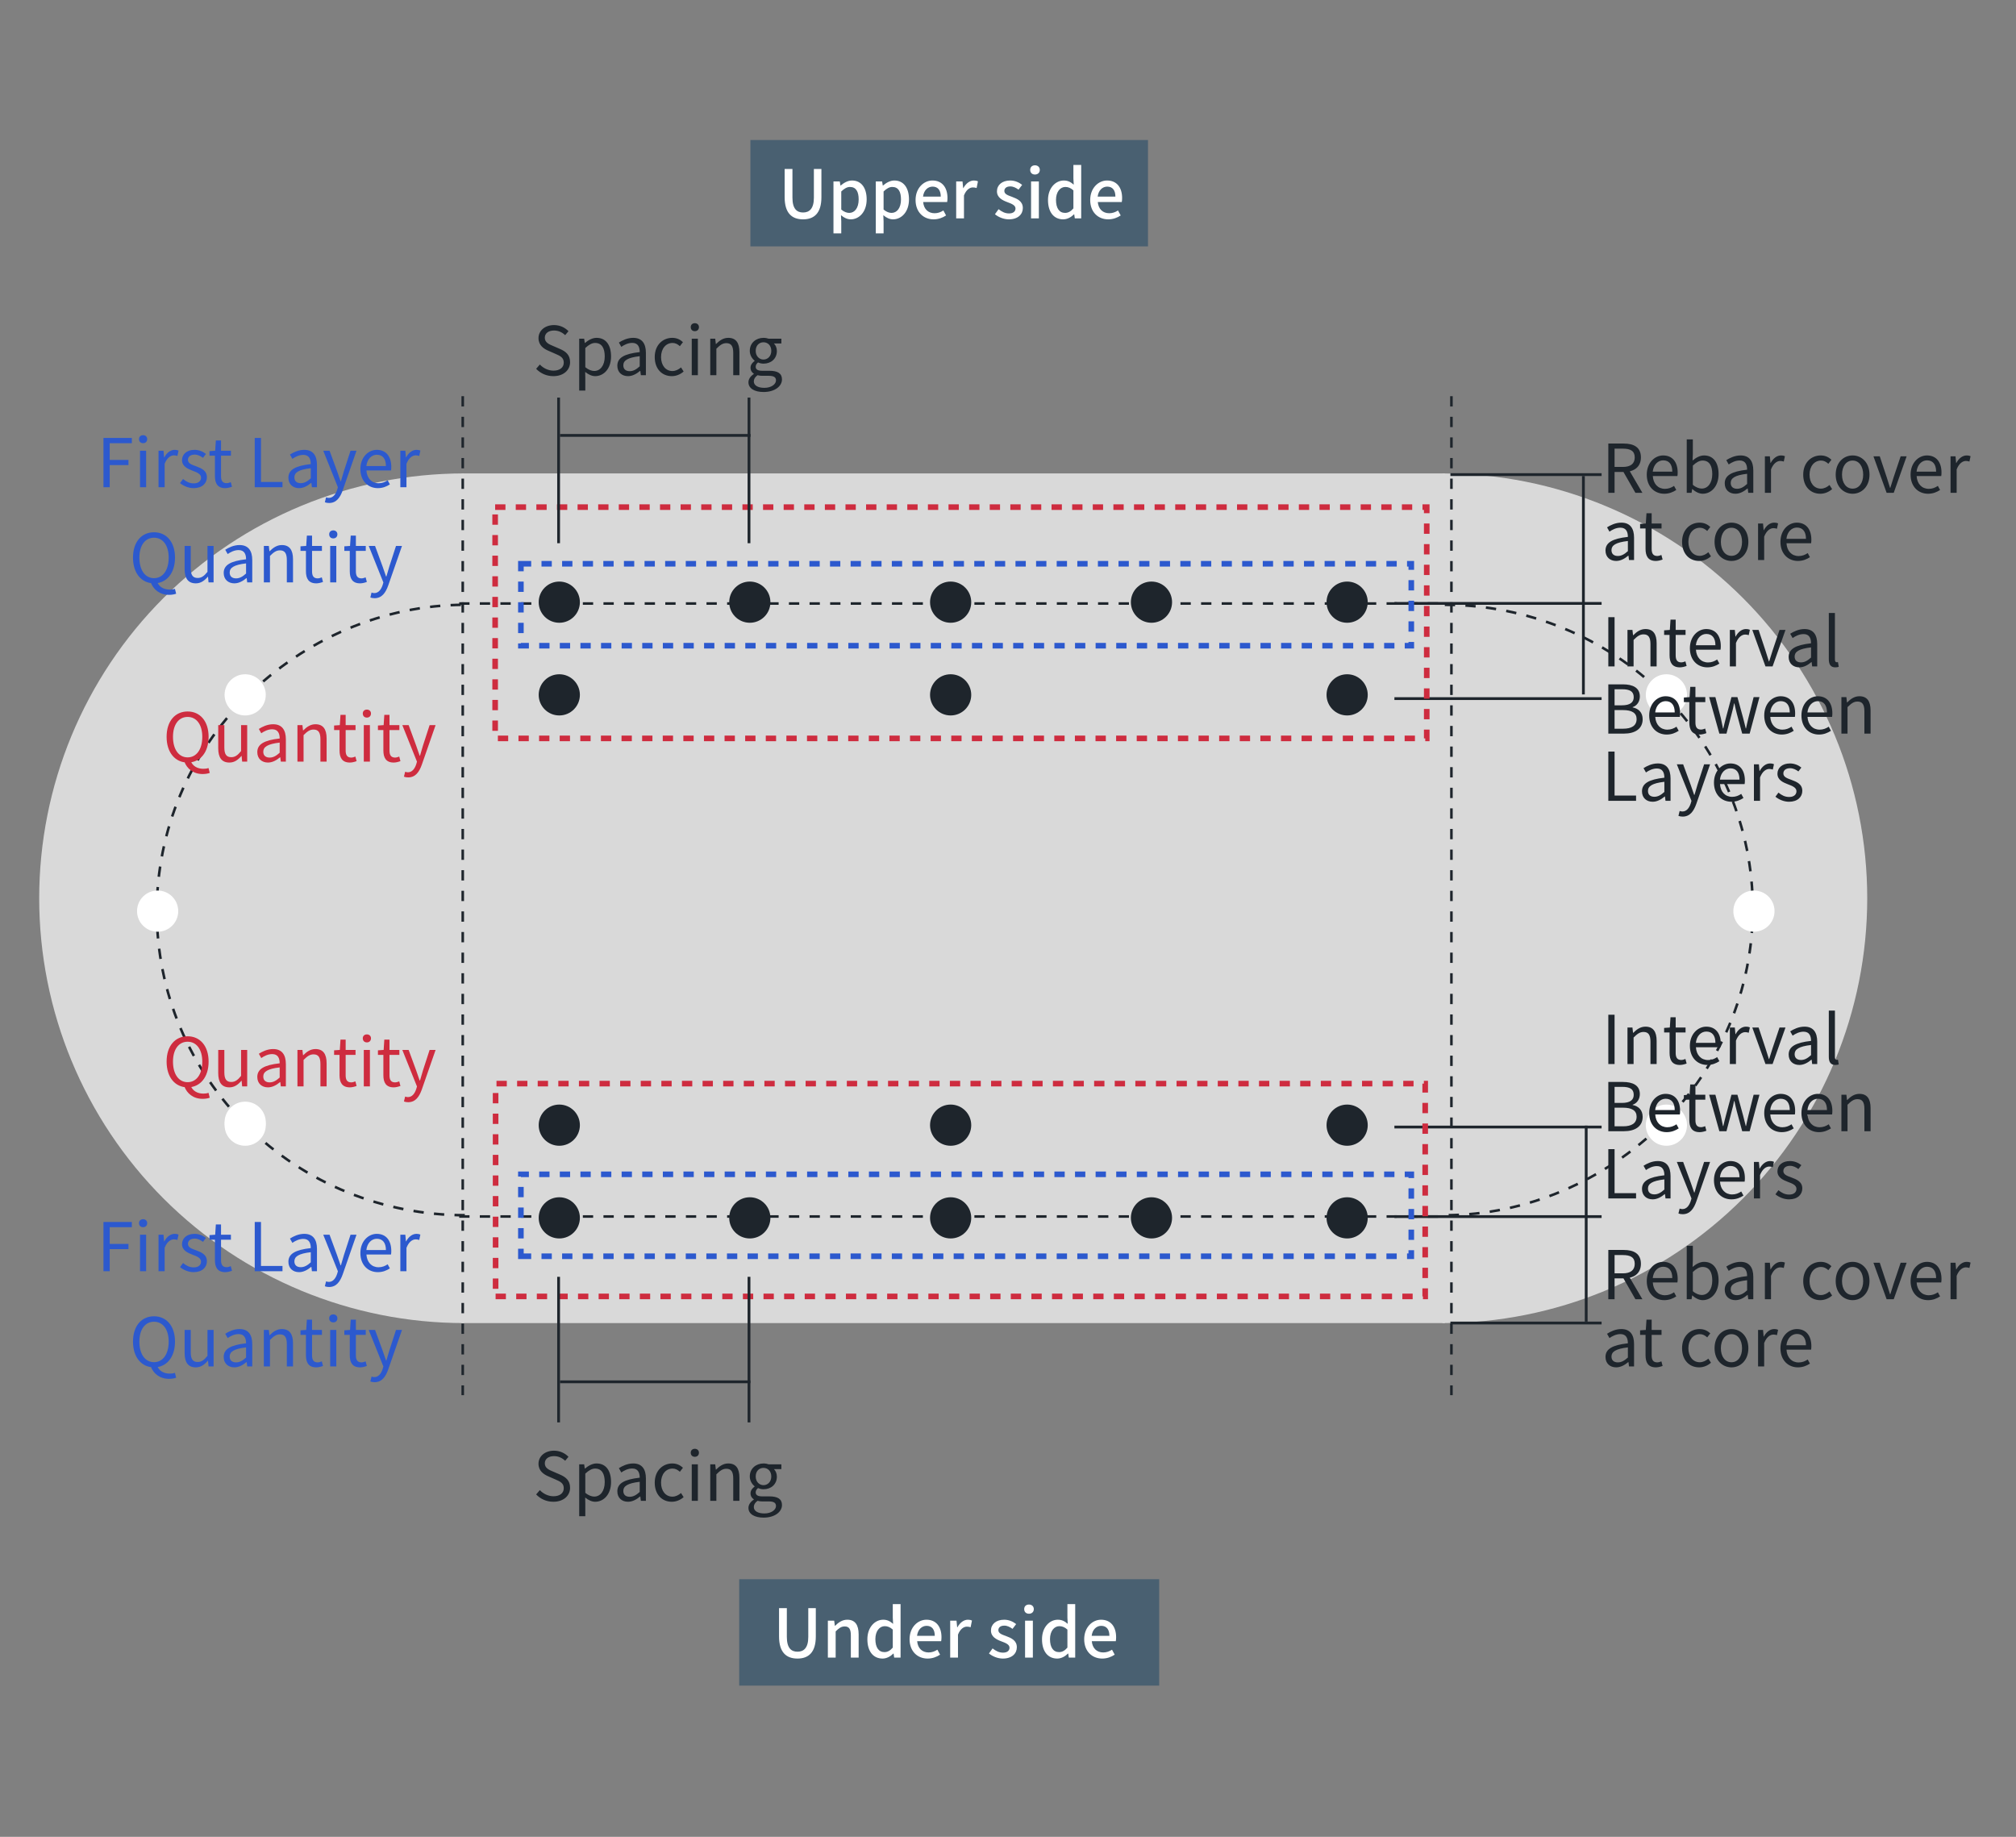 <svg width="360" height="328" viewBox="0 0 360 328" fill="none" xmlns="http://www.w3.org/2000/svg">
<rect x="0" y="0" width="360" height="328" fill="#808080" stroke="none"/>
<rect x="82.402" y="84.539" width="175.631" height="151.723" fill="#D9D9D9"/>
<path d="M82.861 236.262C62.742 236.262 43.446 228.269 29.219 214.043C14.992 199.816 7 180.52 7 160.401C7 140.281 14.992 120.985 29.219 106.758C43.446 92.532 62.742 84.539 82.861 84.539V160.401V236.262Z" fill="#D9D9D9"/>
<path d="M83 217C68.413 217 54.424 211.282 44.109 201.104C33.795 190.925 28 177.12 28 162.726C28 148.332 33.795 134.527 44.109 124.349C54.424 114.17 68.413 108 83 108" stroke="#1E252C" stroke-width="0.46" stroke-dasharray="1.84 1.84"/>
<path d="M257.573 84.541C277.692 84.541 296.988 92.533 311.215 106.76C325.442 120.987 333.434 140.283 333.434 160.402C333.434 180.522 325.442 199.818 311.215 214.044C296.988 228.271 277.692 236.264 257.573 236.264L257.573 160.402L257.573 84.541Z" fill="#D9D9D9"/>
<path d="M258 108C272.587 108 286.576 113.718 296.891 123.896C307.205 134.075 313 147.88 313 162.274C313 176.668 307.205 190.473 296.891 200.651C286.576 210.83 272.587 217 258 217" stroke="#1E252C" stroke-width="0.46" stroke-dasharray="1.84 1.84"/>
<circle cx="99.873" cy="107.528" r="3.678" fill="#1E252C"/>
<circle cx="28.149" cy="162.7" r="3.678" fill="white"/>
<circle cx="313.204" cy="162.7" r="3.678" fill="white"/>
<circle cx="297.572" cy="124.08" r="3.678" fill="white"/>
<circle cx="43.781" cy="200.401" r="3.678" fill="white"/>
<circle cx="43.781" cy="124.08" r="3.678" fill="white"/>
<circle cx="240.561" cy="107.528" r="3.678" fill="#1E252C"/>
<circle cx="169.757" cy="107.528" r="3.678" fill="#1E252C"/>
<circle cx="133.896" cy="107.528" r="3.678" fill="#1E252C"/>
<circle cx="169.757" cy="124.08" r="3.678" fill="#1E252C"/>
<circle cx="99.873" cy="124.08" r="3.678" fill="#1E252C"/>
<circle cx="240.561" cy="124.08" r="3.678" fill="#1E252C"/>
<circle cx="205.619" cy="107.528" r="3.678" fill="#1E252C"/>
<line x1="82" y1="107.77" x2="257.631" y2="107.77" stroke="#1E252C" stroke-width="0.46" stroke-dasharray="1.84 1.84"/>
<line x1="82.632" y1="70.746" x2="82.632" y2="249.135" stroke="#1E252C" stroke-width="0.46" stroke-dasharray="1.84 1.84"/>
<line x1="259.182" y1="70.746" x2="259.182" y2="249.135" stroke="#1E252C" stroke-width="0.46" stroke-dasharray="1.84 1.84"/>
<line x1="100" y1="77.75" x2="134.023" y2="77.75" stroke="#1E252C" stroke-width="0.5"/>
<line x1="249" y1="107.75" x2="286" y2="107.75" stroke="#1E252C" stroke-width="0.5"/>
<line x1="259" y1="84.75" x2="286" y2="84.75" stroke="#1E252C" stroke-width="0.5"/>
<line x1="249" y1="124.75" x2="286" y2="124.75" stroke="#1E252C" stroke-width="0.5"/>
<line x1="282.75" y1="124" x2="282.75" y2="85" stroke="#1E252C" stroke-width="0.5"/>
<path d="M287.2 119V110.204H288.316V119H287.2ZM290.62 119V112.484H291.508L291.616 113.432H291.652C292.264 112.82 292.936 112.328 293.836 112.328C295.204 112.328 295.828 113.216 295.828 114.872V119H294.724V115.016C294.724 113.792 294.352 113.276 293.488 113.276C292.828 113.276 292.36 113.624 291.712 114.272V119H290.62ZM299.984 119.168C298.592 119.168 298.136 118.292 298.136 116.996V113.372H297.164V112.556L298.184 112.484L298.304 110.648H299.228V112.484H300.992V113.372H299.228V117.02C299.228 117.812 299.48 118.28 300.236 118.28C300.464 118.28 300.764 118.184 300.968 118.1L301.184 118.916C300.824 119.048 300.392 119.168 299.984 119.168ZM304.884 119.168C303.144 119.168 301.764 117.896 301.764 115.76C301.764 113.636 303.192 112.328 304.692 112.328C306.348 112.328 307.284 113.516 307.284 115.388C307.284 115.616 307.272 115.844 307.236 116.012H302.844C302.928 117.392 303.768 118.292 305.016 118.292C305.64 118.292 306.156 118.088 306.636 117.764L307.032 118.496C306.456 118.868 305.772 119.168 304.884 119.168ZM302.832 115.22H306.324C306.324 113.912 305.736 113.204 304.704 113.204C303.792 113.204 302.976 113.936 302.832 115.22ZM308.901 119V112.484H309.789L309.897 113.672H309.933C310.377 112.844 311.049 112.328 311.781 112.328C312.069 112.328 312.261 112.364 312.477 112.46L312.273 113.42C312.045 113.348 311.901 113.312 311.637 113.312C311.097 113.312 310.425 113.708 309.993 114.824V119H308.901ZM315.262 119L312.91 112.484H314.038L315.274 116.204C315.466 116.84 315.67 117.5 315.874 118.112H315.922C316.126 117.5 316.33 116.84 316.522 116.204L317.77 112.484H318.838L316.534 119H315.262ZM321.311 119.168C320.219 119.168 319.403 118.484 319.403 117.308C319.403 115.892 320.627 115.184 323.399 114.872C323.399 114.032 323.135 113.228 322.067 113.228C321.299 113.228 320.615 113.588 320.111 113.936L319.679 113.168C320.279 112.784 321.191 112.328 322.235 112.328C323.831 112.328 324.503 113.384 324.503 115.004V119H323.603L323.507 118.232H323.459C322.847 118.748 322.115 119.168 321.311 119.168ZM321.611 118.28C322.247 118.28 322.775 117.98 323.399 117.416V115.604C321.203 115.856 320.471 116.396 320.471 117.236C320.471 117.98 320.975 118.28 321.611 118.28ZM327.725 119.168C326.897 119.168 326.573 118.64 326.573 117.704V109.46H327.665V117.776C327.665 118.124 327.809 118.256 327.977 118.256C328.025 118.256 328.073 118.256 328.205 118.232L328.349 119.072C328.193 119.12 328.025 119.168 327.725 119.168ZM287.2 131V122.204H289.804C291.592 122.204 292.828 122.816 292.828 124.364C292.828 125.228 292.372 125.996 291.544 126.272V126.32C292.6 126.524 293.332 127.232 293.332 128.432C293.332 130.148 291.964 131 290.008 131H287.2ZM288.316 125.948H289.612C291.124 125.948 291.736 125.396 291.736 124.496C291.736 123.464 291.04 123.08 289.672 123.08H288.316V125.948ZM288.316 130.124H289.852C291.352 130.124 292.252 129.584 292.252 128.396C292.252 127.304 291.388 126.8 289.852 126.8H288.316V130.124ZM297.619 131.168C295.879 131.168 294.499 129.896 294.499 127.76C294.499 125.636 295.927 124.328 297.427 124.328C299.083 124.328 300.019 125.516 300.019 127.388C300.019 127.616 300.007 127.844 299.971 128.012H295.579C295.663 129.392 296.503 130.292 297.751 130.292C298.375 130.292 298.891 130.088 299.371 129.764L299.767 130.496C299.191 130.868 298.507 131.168 297.619 131.168ZM295.567 127.22H299.059C299.059 125.912 298.471 125.204 297.439 125.204C296.527 125.204 295.711 125.936 295.567 127.22ZM303.511 131.168C302.119 131.168 301.663 130.292 301.663 128.996V125.372H300.691V124.556L301.711 124.484L301.831 122.648H302.755V124.484H304.519V125.372H302.755V129.02C302.755 129.812 303.007 130.28 303.763 130.28C303.991 130.28 304.291 130.184 304.495 130.1L304.711 130.916C304.351 131.048 303.919 131.168 303.511 131.168ZM307.027 131L305.203 124.484H306.319L307.303 128.264C307.435 128.888 307.555 129.464 307.675 130.076H307.735C307.879 129.464 308.011 128.876 308.179 128.264L309.187 124.484H310.255L311.287 128.264C311.443 128.888 311.587 129.464 311.743 130.076H311.791C311.923 129.464 312.043 128.888 312.199 128.264L313.147 124.484H314.191L312.439 131H311.107L310.159 127.496C309.991 126.872 309.871 126.284 309.715 125.612H309.655C309.523 126.284 309.391 126.884 309.211 127.508L308.299 131H307.027ZM318.162 131.168C316.422 131.168 315.042 129.896 315.042 127.76C315.042 125.636 316.47 124.328 317.97 124.328C319.626 124.328 320.562 125.516 320.562 127.388C320.562 127.616 320.55 127.844 320.514 128.012H316.122C316.206 129.392 317.046 130.292 318.294 130.292C318.918 130.292 319.434 130.088 319.914 129.764L320.31 130.496C319.734 130.868 319.05 131.168 318.162 131.168ZM316.11 127.22H319.602C319.602 125.912 319.014 125.204 317.982 125.204C317.07 125.204 316.254 125.936 316.11 127.22ZM324.806 131.168C323.066 131.168 321.686 129.896 321.686 127.76C321.686 125.636 323.114 124.328 324.614 124.328C326.27 124.328 327.206 125.516 327.206 127.388C327.206 127.616 327.194 127.844 327.158 128.012H322.766C322.85 129.392 323.69 130.292 324.938 130.292C325.562 130.292 326.078 130.088 326.558 129.764L326.954 130.496C326.378 130.868 325.694 131.168 324.806 131.168ZM322.754 127.22H326.246C326.246 125.912 325.658 125.204 324.626 125.204C323.714 125.204 322.898 125.936 322.754 127.22ZM328.823 131V124.484H329.711L329.819 125.432H329.855C330.467 124.82 331.139 124.328 332.039 124.328C333.407 124.328 334.031 125.216 334.031 126.872V131H332.927V127.016C332.927 125.792 332.555 125.276 331.691 125.276C331.031 125.276 330.563 125.624 329.915 126.272V131H328.823ZM287.2 143V134.204H288.316V142.064H292.156V143H287.2ZM295.12 143.168C294.028 143.168 293.212 142.484 293.212 141.308C293.212 139.892 294.436 139.184 297.208 138.872C297.208 138.032 296.944 137.228 295.876 137.228C295.108 137.228 294.424 137.588 293.92 137.936L293.488 137.168C294.088 136.784 295 136.328 296.044 136.328C297.64 136.328 298.312 137.384 298.312 139.004V143H297.412L297.316 142.232H297.268C296.656 142.748 295.924 143.168 295.12 143.168ZM295.42 142.28C296.056 142.28 296.584 141.98 297.208 141.416V139.604C295.012 139.856 294.28 140.396 294.28 141.236C294.28 141.98 294.784 142.28 295.42 142.28ZM300.477 145.82C300.177 145.82 299.925 145.772 299.721 145.688L299.937 144.812C300.057 144.86 300.249 144.908 300.429 144.908C301.161 144.908 301.629 144.308 301.905 143.504L302.049 143.012L299.433 136.484H300.561L301.893 140.108C302.097 140.684 302.313 141.344 302.529 141.944H302.589C302.769 141.344 302.961 140.696 303.129 140.108L304.305 136.484H305.373L302.913 143.552C302.457 144.836 301.785 145.82 300.477 145.82ZM309.185 143.168C307.445 143.168 306.065 141.896 306.065 139.76C306.065 137.636 307.493 136.328 308.993 136.328C310.649 136.328 311.585 137.516 311.585 139.388C311.585 139.616 311.573 139.844 311.537 140.012H307.145C307.229 141.392 308.069 142.292 309.317 142.292C309.941 142.292 310.457 142.088 310.937 141.764L311.333 142.496C310.757 142.868 310.073 143.168 309.185 143.168ZM307.133 139.22H310.625C310.625 137.912 310.037 137.204 309.005 137.204C308.093 137.204 307.277 137.936 307.133 139.22ZM313.202 143V136.484H314.09L314.198 137.672H314.234C314.678 136.844 315.35 136.328 316.082 136.328C316.37 136.328 316.562 136.364 316.778 136.46L316.574 137.42C316.346 137.348 316.202 137.312 315.938 137.312C315.398 137.312 314.726 137.708 314.294 138.824V143H313.202ZM319.476 143.168C318.552 143.168 317.652 142.772 317.04 142.268L317.58 141.536C318.144 141.992 318.72 142.316 319.5 142.316C320.364 142.316 320.796 141.86 320.796 141.284C320.796 140.624 320.016 140.324 319.296 140.06C318.396 139.712 317.4 139.28 317.4 138.164C317.4 137.132 318.228 136.328 319.644 136.328C320.448 136.328 321.168 136.652 321.672 137.06L321.144 137.756C320.7 137.432 320.232 137.18 319.656 137.18C318.828 137.18 318.456 137.612 318.456 138.116C318.456 138.74 319.116 138.98 319.86 139.244C320.808 139.604 321.84 139.988 321.84 141.224C321.84 142.292 321.012 143.168 319.476 143.168Z" fill="#1E252C"/>
<path d="M18.477 87V78.204H23.541V79.14H19.593V82.128H22.941V83.052H19.593V87H18.477ZM25.002 87V80.484H26.094V87H25.002ZM25.554 79.14C25.122 79.14 24.822 78.864 24.822 78.408C24.822 77.988 25.122 77.712 25.554 77.712C25.974 77.712 26.286 77.988 26.286 78.408C26.286 78.864 25.974 79.14 25.554 79.14ZM28.307 87V80.484H29.195L29.303 81.672H29.339C29.783 80.844 30.455 80.328 31.187 80.328C31.475 80.328 31.667 80.364 31.883 80.46L31.679 81.42C31.451 81.348 31.307 81.312 31.043 81.312C30.503 81.312 29.831 81.708 29.399 82.824V87H28.307ZM34.581 87.168C33.657 87.168 32.757 86.772 32.145 86.268L32.685 85.536C33.249 85.992 33.825 86.316 34.605 86.316C35.469 86.316 35.901 85.86 35.901 85.284C35.901 84.624 35.121 84.324 34.401 84.06C33.501 83.712 32.505 83.28 32.505 82.164C32.505 81.132 33.333 80.328 34.749 80.328C35.553 80.328 36.273 80.652 36.777 81.06L36.249 81.756C35.805 81.432 35.337 81.18 34.761 81.18C33.933 81.18 33.561 81.612 33.561 82.116C33.561 82.74 34.221 82.98 34.965 83.244C35.913 83.604 36.945 83.988 36.945 85.224C36.945 86.292 36.117 87.168 34.581 87.168ZM40.226 87.168C38.834 87.168 38.378 86.292 38.378 84.996V81.372H37.406V80.556L38.426 80.484L38.546 78.648H39.47V80.484H41.234V81.372H39.47V85.02C39.47 85.812 39.722 86.28 40.478 86.28C40.706 86.28 41.006 86.184 41.21 86.1L41.426 86.916C41.066 87.048 40.634 87.168 40.226 87.168ZM45.489 87V78.204H46.605V86.064H50.445V87H45.489ZM53.409 87.168C52.317 87.168 51.501 86.484 51.501 85.308C51.501 83.892 52.725 83.184 55.497 82.872C55.497 82.032 55.233 81.228 54.165 81.228C53.397 81.228 52.713 81.588 52.209 81.936L51.777 81.168C52.377 80.784 53.289 80.328 54.333 80.328C55.929 80.328 56.601 81.384 56.601 83.004V87H55.701L55.605 86.232H55.557C54.945 86.748 54.213 87.168 53.409 87.168ZM53.709 86.28C54.345 86.28 54.873 85.98 55.497 85.416V83.604C53.301 83.856 52.569 84.396 52.569 85.236C52.569 85.98 53.073 86.28 53.709 86.28ZM58.766 89.82C58.466 89.82 58.214 89.772 58.01 89.688L58.226 88.812C58.346 88.86 58.538 88.908 58.718 88.908C59.45 88.908 59.918 88.308 60.194 87.504L60.338 87.012L57.722 80.484H58.85L60.182 84.108C60.386 84.684 60.602 85.344 60.818 85.944H60.878C61.058 85.344 61.25 84.696 61.418 84.108L62.594 80.484H63.662L61.202 87.552C60.746 88.836 60.074 89.82 58.766 89.82ZM67.474 87.168C65.734 87.168 64.354 85.896 64.354 83.76C64.354 81.636 65.782 80.328 67.282 80.328C68.938 80.328 69.874 81.516 69.874 83.388C69.874 83.616 69.862 83.844 69.826 84.012H65.434C65.518 85.392 66.358 86.292 67.606 86.292C68.23 86.292 68.746 86.088 69.226 85.764L69.622 86.496C69.046 86.868 68.362 87.168 67.474 87.168ZM65.422 83.22H68.914C68.914 81.912 68.326 81.204 67.294 81.204C66.382 81.204 65.566 81.936 65.422 83.22ZM71.491 87V80.484H72.379L72.487 81.672H72.523C72.967 80.844 73.639 80.328 74.371 80.328C74.659 80.328 74.851 80.364 75.067 80.46L74.863 81.42C74.635 81.348 74.491 81.312 74.227 81.312C73.687 81.312 73.015 81.708 72.583 82.824V87H71.491ZM27.507 104.168C25.287 104.168 23.751 102.392 23.751 99.572C23.751 96.752 25.287 95.048 27.507 95.048C29.715 95.048 31.251 96.764 31.251 99.572C31.251 102.392 29.715 104.168 27.507 104.168ZM27.507 103.244C29.079 103.244 30.123 101.828 30.123 99.572C30.123 97.376 29.079 96.02 27.507 96.02C25.923 96.02 24.891 97.376 24.891 99.572C24.891 101.828 25.923 103.244 27.507 103.244ZM30.195 106.22C28.515 106.22 27.375 105.26 26.907 103.976L28.059 103.892C28.407 104.816 29.271 105.284 30.315 105.284C30.711 105.284 30.999 105.236 31.239 105.152L31.455 106.016C31.179 106.124 30.723 106.22 30.195 106.22ZM34.961 104.168C33.593 104.168 32.969 103.28 32.969 101.612V97.484H34.061V101.48C34.061 102.692 34.433 103.208 35.297 103.208C35.957 103.208 36.437 102.884 37.049 102.116V97.484H38.141V104H37.241L37.145 102.98H37.121C36.509 103.688 35.861 104.168 34.961 104.168ZM41.854 104.168C40.762 104.168 39.946 103.484 39.946 102.308C39.946 100.892 41.17 100.184 43.942 99.872C43.942 99.032 43.678 98.228 42.61 98.228C41.842 98.228 41.158 98.588 40.654 98.936L40.222 98.168C40.822 97.784 41.734 97.328 42.778 97.328C44.374 97.328 45.046 98.384 45.046 100.004V104H44.146L44.05 103.232H44.002C43.39 103.748 42.658 104.168 41.854 104.168ZM42.154 103.28C42.79 103.28 43.318 102.98 43.942 102.416V100.604C41.746 100.856 41.014 101.396 41.014 102.236C41.014 102.98 41.518 103.28 42.154 103.28ZM47.116 104V97.484H48.004L48.112 98.432H48.148C48.76 97.82 49.432 97.328 50.332 97.328C51.7 97.328 52.324 98.216 52.324 99.872V104H51.22V100.016C51.22 98.792 50.848 98.276 49.984 98.276C49.324 98.276 48.856 98.624 48.208 99.272V104H47.116ZM56.48 104.168C55.088 104.168 54.632 103.292 54.632 101.996V98.372H53.66V97.556L54.68 97.484L54.8 95.648H55.724V97.484H57.488V98.372H55.724V102.02C55.724 102.812 55.976 103.28 56.732 103.28C56.96 103.28 57.26 103.184 57.464 103.1L57.68 103.916C57.32 104.048 56.888 104.168 56.48 104.168ZM58.963 104V97.484H60.055V104H58.963ZM59.515 96.14C59.083 96.14 58.783 95.864 58.783 95.408C58.783 94.988 59.083 94.712 59.515 94.712C59.935 94.712 60.247 94.988 60.247 95.408C60.247 95.864 59.935 96.14 59.515 96.14ZM64.308 104.168C62.916 104.168 62.46 103.292 62.46 101.996V98.372H61.488V97.556L62.508 97.484L62.628 95.648H63.552V97.484H65.316V98.372H63.552V102.02C63.552 102.812 63.804 103.28 64.56 103.28C64.788 103.28 65.088 103.184 65.292 103.1L65.508 103.916C65.148 104.048 64.716 104.168 64.308 104.168ZM66.888 106.82C66.588 106.82 66.335 106.772 66.132 106.688L66.347 105.812C66.468 105.86 66.659 105.908 66.84 105.908C67.572 105.908 68.04 105.308 68.316 104.504L68.46 104.012L65.844 97.484H66.972L68.303 101.108C68.507 101.684 68.724 102.344 68.939 102.944H68.999C69.18 102.344 69.371 101.696 69.54 101.108L70.716 97.484H71.784L69.323 104.552C68.868 105.836 68.195 106.82 66.888 106.82Z" fill="#2C59CE"/>
<path d="M18.477 227V218.204H23.541V219.14H19.593V222.128H22.941V223.052H19.593V227H18.477ZM25.002 227V220.484H26.094V227H25.002ZM25.554 219.14C25.122 219.14 24.822 218.864 24.822 218.408C24.822 217.988 25.122 217.712 25.554 217.712C25.974 217.712 26.286 217.988 26.286 218.408C26.286 218.864 25.974 219.14 25.554 219.14ZM28.307 227V220.484H29.195L29.303 221.672H29.339C29.783 220.844 30.455 220.328 31.187 220.328C31.475 220.328 31.667 220.364 31.883 220.46L31.679 221.42C31.451 221.348 31.307 221.312 31.043 221.312C30.503 221.312 29.831 221.708 29.399 222.824V227H28.307ZM34.581 227.168C33.657 227.168 32.757 226.772 32.145 226.268L32.685 225.536C33.249 225.992 33.825 226.316 34.605 226.316C35.469 226.316 35.901 225.86 35.901 225.284C35.901 224.624 35.121 224.324 34.401 224.06C33.501 223.712 32.505 223.28 32.505 222.164C32.505 221.132 33.333 220.328 34.749 220.328C35.553 220.328 36.273 220.652 36.777 221.06L36.249 221.756C35.805 221.432 35.337 221.18 34.761 221.18C33.933 221.18 33.561 221.612 33.561 222.116C33.561 222.74 34.221 222.98 34.965 223.244C35.913 223.604 36.945 223.988 36.945 225.224C36.945 226.292 36.117 227.168 34.581 227.168ZM40.226 227.168C38.834 227.168 38.378 226.292 38.378 224.996V221.372H37.406V220.556L38.426 220.484L38.546 218.648H39.47V220.484H41.234V221.372H39.47V225.02C39.47 225.812 39.722 226.28 40.478 226.28C40.706 226.28 41.006 226.184 41.21 226.1L41.426 226.916C41.066 227.048 40.634 227.168 40.226 227.168ZM45.489 227V218.204H46.605V226.064H50.445V227H45.489ZM53.409 227.168C52.317 227.168 51.501 226.484 51.501 225.308C51.501 223.892 52.725 223.184 55.497 222.872C55.497 222.032 55.233 221.228 54.165 221.228C53.397 221.228 52.713 221.588 52.209 221.936L51.777 221.168C52.377 220.784 53.289 220.328 54.333 220.328C55.929 220.328 56.601 221.384 56.601 223.004V227H55.701L55.605 226.232H55.557C54.945 226.748 54.213 227.168 53.409 227.168ZM53.709 226.28C54.345 226.28 54.873 225.98 55.497 225.416V223.604C53.301 223.856 52.569 224.396 52.569 225.236C52.569 225.98 53.073 226.28 53.709 226.28ZM58.766 229.82C58.466 229.82 58.214 229.772 58.01 229.688L58.226 228.812C58.346 228.86 58.538 228.908 58.718 228.908C59.45 228.908 59.918 228.308 60.194 227.504L60.338 227.012L57.722 220.484H58.85L60.182 224.108C60.386 224.684 60.602 225.344 60.818 225.944H60.878C61.058 225.344 61.25 224.696 61.418 224.108L62.594 220.484H63.662L61.202 227.552C60.746 228.836 60.074 229.82 58.766 229.82ZM67.474 227.168C65.734 227.168 64.354 225.896 64.354 223.76C64.354 221.636 65.782 220.328 67.282 220.328C68.938 220.328 69.874 221.516 69.874 223.388C69.874 223.616 69.862 223.844 69.826 224.012H65.434C65.518 225.392 66.358 226.292 67.606 226.292C68.23 226.292 68.746 226.088 69.226 225.764L69.622 226.496C69.046 226.868 68.362 227.168 67.474 227.168ZM65.422 223.22H68.914C68.914 221.912 68.326 221.204 67.294 221.204C66.382 221.204 65.566 221.936 65.422 223.22ZM71.491 227V220.484H72.379L72.487 221.672H72.523C72.967 220.844 73.639 220.328 74.371 220.328C74.659 220.328 74.851 220.364 75.067 220.46L74.863 221.42C74.635 221.348 74.491 221.312 74.227 221.312C73.687 221.312 73.015 221.708 72.583 222.824V227H71.491ZM27.507 244.168C25.287 244.168 23.751 242.392 23.751 239.572C23.751 236.752 25.287 235.048 27.507 235.048C29.715 235.048 31.251 236.764 31.251 239.572C31.251 242.392 29.715 244.168 27.507 244.168ZM27.507 243.244C29.079 243.244 30.123 241.828 30.123 239.572C30.123 237.376 29.079 236.02 27.507 236.02C25.923 236.02 24.891 237.376 24.891 239.572C24.891 241.828 25.923 243.244 27.507 243.244ZM30.195 246.22C28.515 246.22 27.375 245.26 26.907 243.976L28.059 243.892C28.407 244.816 29.271 245.284 30.315 245.284C30.711 245.284 30.999 245.236 31.239 245.152L31.455 246.016C31.179 246.124 30.723 246.22 30.195 246.22ZM34.961 244.168C33.593 244.168 32.969 243.28 32.969 241.612V237.484H34.061V241.48C34.061 242.692 34.433 243.208 35.297 243.208C35.957 243.208 36.437 242.884 37.049 242.116V237.484H38.141V244H37.241L37.145 242.98H37.121C36.509 243.688 35.861 244.168 34.961 244.168ZM41.854 244.168C40.762 244.168 39.946 243.484 39.946 242.308C39.946 240.892 41.17 240.184 43.942 239.872C43.942 239.032 43.678 238.228 42.61 238.228C41.842 238.228 41.158 238.588 40.654 238.936L40.222 238.168C40.822 237.784 41.734 237.328 42.778 237.328C44.374 237.328 45.046 238.384 45.046 240.004V244H44.146L44.05 243.232H44.002C43.39 243.748 42.658 244.168 41.854 244.168ZM42.154 243.28C42.79 243.28 43.318 242.98 43.942 242.416V240.604C41.746 240.856 41.014 241.396 41.014 242.236C41.014 242.98 41.518 243.28 42.154 243.28ZM47.116 244V237.484H48.004L48.112 238.432H48.148C48.76 237.82 49.432 237.328 50.332 237.328C51.7 237.328 52.324 238.216 52.324 239.872V244H51.22V240.016C51.22 238.792 50.848 238.276 49.984 238.276C49.324 238.276 48.856 238.624 48.208 239.272V244H47.116ZM56.48 244.168C55.088 244.168 54.632 243.292 54.632 241.996V238.372H53.66V237.556L54.68 237.484L54.8 235.648H55.724V237.484H57.488V238.372H55.724V242.02C55.724 242.812 55.976 243.28 56.732 243.28C56.96 243.28 57.26 243.184 57.464 243.1L57.68 243.916C57.32 244.048 56.888 244.168 56.48 244.168ZM58.963 244V237.484H60.055V244H58.963ZM59.515 236.14C59.083 236.14 58.783 235.864 58.783 235.408C58.783 234.988 59.083 234.712 59.515 234.712C59.935 234.712 60.247 234.988 60.247 235.408C60.247 235.864 59.935 236.14 59.515 236.14ZM64.308 244.168C62.916 244.168 62.46 243.292 62.46 241.996V238.372H61.488V237.556L62.508 237.484L62.628 235.648H63.552V237.484H65.316V238.372H63.552V242.02C63.552 242.812 63.804 243.28 64.56 243.28C64.788 243.28 65.088 243.184 65.292 243.1L65.508 243.916C65.148 244.048 64.716 244.168 64.308 244.168ZM66.888 246.82C66.588 246.82 66.335 246.772 66.132 246.688L66.347 245.812C66.468 245.86 66.659 245.908 66.84 245.908C67.572 245.908 68.04 245.308 68.316 244.504L68.46 244.012L65.844 237.484H66.972L68.303 241.108C68.507 241.684 68.724 242.344 68.939 242.944H68.999C69.18 242.344 69.371 241.696 69.54 241.108L70.716 237.484H71.784L69.323 244.552C68.868 245.836 68.195 246.82 66.888 246.82Z" fill="#2C59CE"/>
<path d="M33.507 136.168C31.287 136.168 29.751 134.392 29.751 131.572C29.751 128.752 31.287 127.048 33.507 127.048C35.715 127.048 37.251 128.764 37.251 131.572C37.251 134.392 35.715 136.168 33.507 136.168ZM33.507 135.244C35.079 135.244 36.123 133.828 36.123 131.572C36.123 129.376 35.079 128.02 33.507 128.02C31.923 128.02 30.891 129.376 30.891 131.572C30.891 133.828 31.923 135.244 33.507 135.244ZM36.195 138.22C34.515 138.22 33.375 137.26 32.907 135.976L34.059 135.892C34.407 136.816 35.271 137.284 36.315 137.284C36.711 137.284 36.999 137.236 37.239 137.152L37.455 138.016C37.179 138.124 36.723 138.22 36.195 138.22ZM40.961 136.168C39.593 136.168 38.969 135.28 38.969 133.612V129.484H40.061V133.48C40.061 134.692 40.433 135.208 41.297 135.208C41.957 135.208 42.437 134.884 43.049 134.116V129.484H44.141V136H43.241L43.145 134.98H43.121C42.509 135.688 41.861 136.168 40.961 136.168ZM47.854 136.168C46.762 136.168 45.946 135.484 45.946 134.308C45.946 132.892 47.17 132.184 49.942 131.872C49.942 131.032 49.678 130.228 48.61 130.228C47.842 130.228 47.158 130.588 46.654 130.936L46.222 130.168C46.822 129.784 47.734 129.328 48.778 129.328C50.374 129.328 51.046 130.384 51.046 132.004V136H50.146L50.05 135.232H50.002C49.39 135.748 48.658 136.168 47.854 136.168ZM48.154 135.28C48.79 135.28 49.318 134.98 49.942 134.416V132.604C47.746 132.856 47.014 133.396 47.014 134.236C47.014 134.98 47.518 135.28 48.154 135.28ZM53.116 136V129.484H54.004L54.112 130.432H54.148C54.76 129.82 55.432 129.328 56.332 129.328C57.7 129.328 58.324 130.216 58.324 131.872V136H57.22V132.016C57.22 130.792 56.848 130.276 55.984 130.276C55.324 130.276 54.856 130.624 54.208 131.272V136H53.116ZM62.48 136.168C61.088 136.168 60.632 135.292 60.632 133.996V130.372H59.66V129.556L60.68 129.484L60.8 127.648H61.724V129.484H63.488V130.372H61.724V134.02C61.724 134.812 61.976 135.28 62.732 135.28C62.96 135.28 63.26 135.184 63.464 135.1L63.68 135.916C63.32 136.048 62.888 136.168 62.48 136.168ZM64.963 136V129.484H66.055V136H64.963ZM65.515 128.14C65.083 128.14 64.783 127.864 64.783 127.408C64.783 126.988 65.083 126.712 65.515 126.712C65.935 126.712 66.247 126.988 66.247 127.408C66.247 127.864 65.935 128.14 65.515 128.14ZM70.308 136.168C68.916 136.168 68.46 135.292 68.46 133.996V130.372H67.488V129.556L68.508 129.484L68.628 127.648H69.552V129.484H71.316V130.372H69.552V134.02C69.552 134.812 69.804 135.28 70.56 135.28C70.788 135.28 71.088 135.184 71.292 135.1L71.508 135.916C71.148 136.048 70.716 136.168 70.308 136.168ZM72.888 138.82C72.588 138.82 72.335 138.772 72.132 138.688L72.347 137.812C72.468 137.86 72.659 137.908 72.84 137.908C73.572 137.908 74.04 137.308 74.316 136.504L74.46 136.012L71.844 129.484H72.972L74.303 133.108C74.507 133.684 74.724 134.344 74.939 134.944H74.999C75.18 134.344 75.371 133.696 75.54 133.108L76.716 129.484H77.784L75.323 136.552C74.868 137.836 74.195 138.82 72.888 138.82Z" fill="#CE2C3F"/>
<path d="M287.2 88V79.204H289.948C291.736 79.204 293.02 79.852 293.02 81.676C293.02 83.44 291.736 84.28 289.948 84.28H288.316V88H287.2ZM288.316 83.38H289.792C291.16 83.38 291.916 82.816 291.916 81.676C291.916 80.524 291.16 80.116 289.792 80.116H288.316V83.38ZM292.036 88L289.732 83.98L290.596 83.404L293.284 88H292.036ZM297.185 88.168C295.445 88.168 294.065 86.896 294.065 84.76C294.065 82.636 295.493 81.328 296.993 81.328C298.649 81.328 299.585 82.516 299.585 84.388C299.585 84.616 299.573 84.844 299.537 85.012H295.145C295.229 86.392 296.069 87.292 297.317 87.292C297.941 87.292 298.457 87.088 298.937 86.764L299.333 87.496C298.757 87.868 298.073 88.168 297.185 88.168ZM295.133 84.22H298.625C298.625 82.912 298.037 82.204 297.005 82.204C296.093 82.204 295.277 82.936 295.133 84.22ZM304.058 88.168C303.458 88.168 302.774 87.856 302.21 87.328H302.174L302.066 88H301.202V78.46H302.294V81.064L302.246 82.24C302.846 81.724 303.566 81.328 304.298 81.328C305.978 81.328 306.89 82.636 306.89 84.64C306.89 86.872 305.558 88.168 304.058 88.168ZM303.89 87.244C304.958 87.244 305.762 86.272 305.762 84.664C305.762 83.212 305.27 82.24 304.034 82.24C303.482 82.24 302.906 82.552 302.294 83.14V86.572C302.858 87.064 303.458 87.244 303.89 87.244ZM309.897 88.168C308.805 88.168 307.989 87.484 307.989 86.308C307.989 84.892 309.213 84.184 311.985 83.872C311.985 83.032 311.721 82.228 310.653 82.228C309.885 82.228 309.201 82.588 308.697 82.936L308.265 82.168C308.865 81.784 309.777 81.328 310.821 81.328C312.417 81.328 313.089 82.384 313.089 84.004V88H312.189L312.093 87.232H312.045C311.433 87.748 310.701 88.168 309.897 88.168ZM310.197 87.28C310.833 87.28 311.361 86.98 311.985 86.416V84.604C309.789 84.856 309.057 85.396 309.057 86.236C309.057 86.98 309.561 87.28 310.197 87.28ZM315.159 88V81.484H316.047L316.155 82.672H316.191C316.635 81.844 317.307 81.328 318.039 81.328C318.327 81.328 318.519 81.364 318.735 81.46L318.531 82.42C318.303 82.348 318.159 82.312 317.895 82.312C317.355 82.312 316.683 82.708 316.251 83.824V88H315.159ZM325.051 88.168C323.323 88.168 322.003 86.908 322.003 84.76C322.003 82.576 323.467 81.328 325.135 81.328C325.987 81.328 326.587 81.676 327.043 82.096L326.491 82.816C326.107 82.468 325.699 82.24 325.195 82.24C323.995 82.24 323.131 83.248 323.131 84.76C323.131 86.248 323.959 87.256 325.159 87.256C325.747 87.256 326.287 86.968 326.695 86.608L327.163 87.34C326.587 87.856 325.831 88.168 325.051 88.168ZM330.827 88.168C329.219 88.168 327.803 86.908 327.803 84.76C327.803 82.576 329.219 81.328 330.827 81.328C332.423 81.328 333.839 82.576 333.839 84.76C333.839 86.908 332.423 88.168 330.827 88.168ZM330.827 87.256C331.955 87.256 332.711 86.248 332.711 84.76C332.711 83.248 331.955 82.24 330.827 82.24C329.687 82.24 328.931 83.248 328.931 84.76C328.931 86.248 329.687 87.256 330.827 87.256ZM336.895 88L334.543 81.484H335.671L336.907 85.204C337.099 85.84 337.303 86.5 337.507 87.112H337.555C337.759 86.5 337.963 85.84 338.155 85.204L339.403 81.484H340.471L338.167 88H336.895ZM344.295 88.168C342.555 88.168 341.175 86.896 341.175 84.76C341.175 82.636 342.603 81.328 344.103 81.328C345.759 81.328 346.695 82.516 346.695 84.388C346.695 84.616 346.683 84.844 346.647 85.012H342.255C342.339 86.392 343.179 87.292 344.427 87.292C345.051 87.292 345.567 87.088 346.047 86.764L346.443 87.496C345.867 87.868 345.183 88.168 344.295 88.168ZM342.243 84.22H345.735C345.735 82.912 345.147 82.204 344.115 82.204C343.203 82.204 342.387 82.936 342.243 84.22ZM348.311 88V81.484H349.199L349.307 82.672H349.343C349.787 81.844 350.459 81.328 351.191 81.328C351.479 81.328 351.671 81.364 351.887 81.46L351.683 82.42C351.455 82.348 351.311 82.312 351.047 82.312C350.507 82.312 349.835 82.708 349.403 83.824V88H348.311ZM288.604 100.168C287.512 100.168 286.696 99.484 286.696 98.308C286.696 96.892 287.92 96.184 290.692 95.872C290.692 95.032 290.428 94.228 289.36 94.228C288.592 94.228 287.908 94.588 287.404 94.936L286.972 94.168C287.572 93.784 288.484 93.328 289.528 93.328C291.124 93.328 291.796 94.384 291.796 96.004V100H290.896L290.8 99.232H290.752C290.14 99.748 289.408 100.168 288.604 100.168ZM288.904 99.28C289.54 99.28 290.068 98.98 290.692 98.416V96.604C288.496 96.856 287.764 97.396 287.764 98.236C287.764 98.98 288.268 99.28 288.904 99.28ZM295.695 100.168C294.303 100.168 293.847 99.292 293.847 97.996V94.372H292.875V93.556L293.895 93.484L294.015 91.648H294.939V93.484H296.703V94.372H294.939V98.02C294.939 98.812 295.191 99.28 295.947 99.28C296.175 99.28 296.475 99.184 296.679 99.1L296.895 99.916C296.535 100.048 296.103 100.168 295.695 100.168ZM303.418 100.168C301.69 100.168 300.37 98.908 300.37 96.76C300.37 94.576 301.834 93.328 303.502 93.328C304.354 93.328 304.954 93.676 305.41 94.096L304.858 94.816C304.474 94.468 304.066 94.24 303.562 94.24C302.362 94.24 301.498 95.248 301.498 96.76C301.498 98.248 302.326 99.256 303.526 99.256C304.114 99.256 304.654 98.968 305.062 98.608L305.53 99.34C304.954 99.856 304.198 100.168 303.418 100.168ZM309.195 100.168C307.587 100.168 306.171 98.908 306.171 96.76C306.171 94.576 307.587 93.328 309.195 93.328C310.791 93.328 312.207 94.576 312.207 96.76C312.207 98.908 310.791 100.168 309.195 100.168ZM309.195 99.256C310.323 99.256 311.079 98.248 311.079 96.76C311.079 95.248 310.323 94.24 309.195 94.24C308.055 94.24 307.299 95.248 307.299 96.76C307.299 98.248 308.055 99.256 309.195 99.256ZM313.94 100V93.484H314.828L314.936 94.672H314.972C315.416 93.844 316.088 93.328 316.82 93.328C317.108 93.328 317.3 93.364 317.516 93.46L317.312 94.42C317.084 94.348 316.94 94.312 316.676 94.312C316.136 94.312 315.464 94.708 315.032 95.824V100H313.94ZM321.056 100.168C319.316 100.168 317.936 98.896 317.936 96.76C317.936 94.636 319.364 93.328 320.864 93.328C322.52 93.328 323.456 94.516 323.456 96.388C323.456 96.616 323.444 96.844 323.408 97.012H319.016C319.1 98.392 319.94 99.292 321.188 99.292C321.812 99.292 322.328 99.088 322.808 98.764L323.204 99.496C322.628 99.868 321.944 100.168 321.056 100.168ZM319.004 96.22H322.496C322.496 94.912 321.908 94.204 320.876 94.204C319.964 94.204 319.148 94.936 319.004 96.22Z" fill="#1E252C"/>
<path d="M287.2 232V223.204H289.948C291.736 223.204 293.02 223.852 293.02 225.676C293.02 227.44 291.736 228.28 289.948 228.28H288.316V232H287.2ZM288.316 227.38H289.792C291.16 227.38 291.916 226.816 291.916 225.676C291.916 224.524 291.16 224.116 289.792 224.116H288.316V227.38ZM292.036 232L289.732 227.98L290.596 227.404L293.284 232H292.036ZM297.185 232.168C295.445 232.168 294.065 230.896 294.065 228.76C294.065 226.636 295.493 225.328 296.993 225.328C298.649 225.328 299.585 226.516 299.585 228.388C299.585 228.616 299.573 228.844 299.537 229.012H295.145C295.229 230.392 296.069 231.292 297.317 231.292C297.941 231.292 298.457 231.088 298.937 230.764L299.333 231.496C298.757 231.868 298.073 232.168 297.185 232.168ZM295.133 228.22H298.625C298.625 226.912 298.037 226.204 297.005 226.204C296.093 226.204 295.277 226.936 295.133 228.22ZM304.058 232.168C303.458 232.168 302.774 231.856 302.21 231.328H302.174L302.066 232H301.202V222.46H302.294V225.064L302.246 226.24C302.846 225.724 303.566 225.328 304.298 225.328C305.978 225.328 306.89 226.636 306.89 228.64C306.89 230.872 305.558 232.168 304.058 232.168ZM303.89 231.244C304.958 231.244 305.762 230.272 305.762 228.664C305.762 227.212 305.27 226.24 304.034 226.24C303.482 226.24 302.906 226.552 302.294 227.14V230.572C302.858 231.064 303.458 231.244 303.89 231.244ZM309.897 232.168C308.805 232.168 307.989 231.484 307.989 230.308C307.989 228.892 309.213 228.184 311.985 227.872C311.985 227.032 311.721 226.228 310.653 226.228C309.885 226.228 309.201 226.588 308.697 226.936L308.265 226.168C308.865 225.784 309.777 225.328 310.821 225.328C312.417 225.328 313.089 226.384 313.089 228.004V232H312.189L312.093 231.232H312.045C311.433 231.748 310.701 232.168 309.897 232.168ZM310.197 231.28C310.833 231.28 311.361 230.98 311.985 230.416V228.604C309.789 228.856 309.057 229.396 309.057 230.236C309.057 230.98 309.561 231.28 310.197 231.28ZM315.159 232V225.484H316.047L316.155 226.672H316.191C316.635 225.844 317.307 225.328 318.039 225.328C318.327 225.328 318.519 225.364 318.735 225.46L318.531 226.42C318.303 226.348 318.159 226.312 317.895 226.312C317.355 226.312 316.683 226.708 316.251 227.824V232H315.159ZM325.051 232.168C323.323 232.168 322.003 230.908 322.003 228.76C322.003 226.576 323.467 225.328 325.135 225.328C325.987 225.328 326.587 225.676 327.043 226.096L326.491 226.816C326.107 226.468 325.699 226.24 325.195 226.24C323.995 226.24 323.131 227.248 323.131 228.76C323.131 230.248 323.959 231.256 325.159 231.256C325.747 231.256 326.287 230.968 326.695 230.608L327.163 231.34C326.587 231.856 325.831 232.168 325.051 232.168ZM330.827 232.168C329.219 232.168 327.803 230.908 327.803 228.76C327.803 226.576 329.219 225.328 330.827 225.328C332.423 225.328 333.839 226.576 333.839 228.76C333.839 230.908 332.423 232.168 330.827 232.168ZM330.827 231.256C331.955 231.256 332.711 230.248 332.711 228.76C332.711 227.248 331.955 226.24 330.827 226.24C329.687 226.24 328.931 227.248 328.931 228.76C328.931 230.248 329.687 231.256 330.827 231.256ZM336.895 232L334.543 225.484H335.671L336.907 229.204C337.099 229.84 337.303 230.5 337.507 231.112H337.555C337.759 230.5 337.963 229.84 338.155 229.204L339.403 225.484H340.471L338.167 232H336.895ZM344.295 232.168C342.555 232.168 341.175 230.896 341.175 228.76C341.175 226.636 342.603 225.328 344.103 225.328C345.759 225.328 346.695 226.516 346.695 228.388C346.695 228.616 346.683 228.844 346.647 229.012H342.255C342.339 230.392 343.179 231.292 344.427 231.292C345.051 231.292 345.567 231.088 346.047 230.764L346.443 231.496C345.867 231.868 345.183 232.168 344.295 232.168ZM342.243 228.22H345.735C345.735 226.912 345.147 226.204 344.115 226.204C343.203 226.204 342.387 226.936 342.243 228.22ZM348.311 232V225.484H349.199L349.307 226.672H349.343C349.787 225.844 350.459 225.328 351.191 225.328C351.479 225.328 351.671 225.364 351.887 225.46L351.683 226.42C351.455 226.348 351.311 226.312 351.047 226.312C350.507 226.312 349.835 226.708 349.403 227.824V232H348.311ZM288.604 244.168C287.512 244.168 286.696 243.484 286.696 242.308C286.696 240.892 287.92 240.184 290.692 239.872C290.692 239.032 290.428 238.228 289.36 238.228C288.592 238.228 287.908 238.588 287.404 238.936L286.972 238.168C287.572 237.784 288.484 237.328 289.528 237.328C291.124 237.328 291.796 238.384 291.796 240.004V244H290.896L290.8 243.232H290.752C290.14 243.748 289.408 244.168 288.604 244.168ZM288.904 243.28C289.54 243.28 290.068 242.98 290.692 242.416V240.604C288.496 240.856 287.764 241.396 287.764 242.236C287.764 242.98 288.268 243.28 288.904 243.28ZM295.695 244.168C294.303 244.168 293.847 243.292 293.847 241.996V238.372H292.875V237.556L293.895 237.484L294.015 235.648H294.939V237.484H296.703V238.372H294.939V242.02C294.939 242.812 295.191 243.28 295.947 243.28C296.175 243.28 296.475 243.184 296.679 243.1L296.895 243.916C296.535 244.048 296.103 244.168 295.695 244.168ZM303.418 244.168C301.69 244.168 300.37 242.908 300.37 240.76C300.37 238.576 301.834 237.328 303.502 237.328C304.354 237.328 304.954 237.676 305.41 238.096L304.858 238.816C304.474 238.468 304.066 238.24 303.562 238.24C302.362 238.24 301.498 239.248 301.498 240.76C301.498 242.248 302.326 243.256 303.526 243.256C304.114 243.256 304.654 242.968 305.062 242.608L305.53 243.34C304.954 243.856 304.198 244.168 303.418 244.168ZM309.195 244.168C307.587 244.168 306.171 242.908 306.171 240.76C306.171 238.576 307.587 237.328 309.195 237.328C310.791 237.328 312.207 238.576 312.207 240.76C312.207 242.908 310.791 244.168 309.195 244.168ZM309.195 243.256C310.323 243.256 311.079 242.248 311.079 240.76C311.079 239.248 310.323 238.24 309.195 238.24C308.055 238.24 307.299 239.248 307.299 240.76C307.299 242.248 308.055 243.256 309.195 243.256ZM313.94 244V237.484H314.828L314.936 238.672H314.972C315.416 237.844 316.088 237.328 316.82 237.328C317.108 237.328 317.3 237.364 317.516 237.46L317.312 238.42C317.084 238.348 316.94 238.312 316.676 238.312C316.136 238.312 315.464 238.708 315.032 239.824V244H313.94ZM321.056 244.168C319.316 244.168 317.936 242.896 317.936 240.76C317.936 238.636 319.364 237.328 320.864 237.328C322.52 237.328 323.456 238.516 323.456 240.388C323.456 240.616 323.444 240.844 323.408 241.012H319.016C319.1 242.392 319.94 243.292 321.188 243.292C321.812 243.292 322.328 243.088 322.808 242.764L323.204 243.496C322.628 243.868 321.944 244.168 321.056 244.168ZM319.004 240.22H322.496C322.496 238.912 321.908 238.204 320.876 238.204C319.964 238.204 319.148 238.936 319.004 240.22Z" fill="#1E252C"/>
<path d="M98.812 67.168C97.576 67.168 96.508 66.664 95.74 65.86L96.4 65.092C97.036 65.764 97.924 66.184 98.836 66.184C99.988 66.184 100.672 65.608 100.672 64.756C100.672 63.844 100.036 63.556 99.208 63.196L97.948 62.644C97.12 62.296 96.16 61.672 96.16 60.388C96.16 59.032 97.324 58.048 98.932 58.048C99.976 58.048 100.9 58.492 101.512 59.14L100.924 59.848C100.384 59.344 99.736 59.02 98.932 59.02C97.936 59.02 97.288 59.524 97.288 60.304C97.288 61.168 98.056 61.48 98.74 61.768L99.988 62.308C101.02 62.752 101.8 63.364 101.8 64.672C101.8 66.064 100.66 67.168 98.812 67.168ZM103.428 69.748V60.484H104.316L104.424 61.24H104.46C105.048 60.748 105.768 60.328 106.524 60.328C108.216 60.328 109.116 61.636 109.116 63.652C109.116 65.872 107.784 67.168 106.284 67.168C105.696 67.168 105.084 66.892 104.496 66.412L104.52 67.552V69.748H103.428ZM106.116 66.244C107.184 66.244 107.988 65.272 107.988 63.664C107.988 62.212 107.496 61.24 106.26 61.24C105.708 61.24 105.156 61.552 104.52 62.14V65.572C105.108 66.064 105.684 66.244 106.116 66.244ZM112.147 67.168C111.055 67.168 110.239 66.484 110.239 65.308C110.239 63.892 111.463 63.184 114.235 62.872C114.235 62.032 113.971 61.228 112.903 61.228C112.135 61.228 111.451 61.588 110.947 61.936L110.515 61.168C111.115 60.784 112.027 60.328 113.071 60.328C114.667 60.328 115.339 61.384 115.339 63.004V67H114.439L114.343 66.232H114.295C113.683 66.748 112.951 67.168 112.147 67.168ZM112.447 66.28C113.083 66.28 113.611 65.98 114.235 65.416V63.604C112.039 63.856 111.307 64.396 111.307 65.236C111.307 65.98 111.811 66.28 112.447 66.28ZM119.965 67.168C118.237 67.168 116.917 65.908 116.917 63.76C116.917 61.576 118.381 60.328 120.049 60.328C120.901 60.328 121.501 60.676 121.957 61.096L121.405 61.816C121.021 61.468 120.613 61.24 120.109 61.24C118.909 61.24 118.045 62.248 118.045 63.76C118.045 65.248 118.873 66.256 120.073 66.256C120.661 66.256 121.201 65.968 121.609 65.608L122.077 66.34C121.501 66.856 120.745 67.168 119.965 67.168ZM123.526 67V60.484H124.618V67H123.526ZM124.078 59.14C123.646 59.14 123.346 58.864 123.346 58.408C123.346 57.988 123.646 57.712 124.078 57.712C124.498 57.712 124.81 57.988 124.81 58.408C124.81 58.864 124.498 59.14 124.078 59.14ZM126.831 67V60.484H127.719L127.827 61.432H127.863C128.475 60.82 129.147 60.328 130.047 60.328C131.415 60.328 132.039 61.216 132.039 62.872V67H130.935V63.016C130.935 61.792 130.563 61.276 129.699 61.276C129.039 61.276 128.571 61.624 127.923 62.272V67H126.831ZM136.351 70C134.755 70 133.651 69.376 133.651 68.26C133.651 67.708 134.011 67.168 134.611 66.784V66.736C134.275 66.52 134.023 66.172 134.023 65.656C134.023 65.116 134.407 64.696 134.755 64.456V64.408C134.323 64.06 133.891 63.436 133.891 62.656C133.891 61.216 135.019 60.328 136.339 60.328C136.711 60.328 137.035 60.4 137.263 60.484H139.531V61.336H138.199C138.511 61.636 138.727 62.116 138.727 62.68C138.727 64.072 137.671 64.936 136.339 64.936C136.027 64.936 135.667 64.864 135.367 64.72C135.139 64.912 134.947 65.14 134.947 65.488C134.947 65.908 135.223 66.208 136.099 66.208H137.371C138.883 66.208 139.639 66.676 139.639 67.756C139.639 68.968 138.355 70 136.351 70ZM136.339 64.204C137.095 64.204 137.731 63.592 137.731 62.656C137.731 61.696 137.107 61.12 136.339 61.12C135.571 61.12 134.947 61.684 134.947 62.656C134.947 63.592 135.583 64.204 136.339 64.204ZM136.495 69.256C137.755 69.256 138.571 68.596 138.571 67.924C138.571 67.312 138.103 67.108 137.251 67.108H136.123C135.871 67.108 135.571 67.084 135.271 67C134.803 67.336 134.611 67.732 134.611 68.104C134.611 68.812 135.319 69.256 136.495 69.256Z" fill="#1E252C"/>
<rect x="93.016" y="100.672" width="158.999" height="14.632" stroke="#2C59CE" stroke-dasharray="1.84 1.84"/>
<rect x="88.419" y="90.557" width="166.355" height="41.298" stroke="#CE2C3F" stroke-dasharray="1.84 1.84"/>
<line x1="133.75" y1="97" x2="133.75" y2="71" stroke="#1E252C" stroke-width="0.5"/>
<line x1="99.75" y1="97" x2="99.75" y2="71" stroke="#1E252C" stroke-width="0.5"/>
<path d="M98.812 268.168C97.576 268.168 96.508 267.664 95.74 266.86L96.4 266.092C97.036 266.764 97.924 267.184 98.836 267.184C99.988 267.184 100.672 266.608 100.672 265.756C100.672 264.844 100.036 264.556 99.208 264.196L97.948 263.644C97.12 263.296 96.16 262.672 96.16 261.388C96.16 260.032 97.324 259.048 98.932 259.048C99.976 259.048 100.9 259.492 101.512 260.14L100.924 260.848C100.384 260.344 99.736 260.02 98.932 260.02C97.936 260.02 97.288 260.524 97.288 261.304C97.288 262.168 98.056 262.48 98.74 262.768L99.988 263.308C101.02 263.752 101.8 264.364 101.8 265.672C101.8 267.064 100.66 268.168 98.812 268.168ZM103.428 270.748V261.484H104.316L104.424 262.24H104.46C105.048 261.748 105.768 261.328 106.524 261.328C108.216 261.328 109.116 262.636 109.116 264.652C109.116 266.872 107.784 268.168 106.284 268.168C105.696 268.168 105.084 267.892 104.496 267.412L104.52 268.552V270.748H103.428ZM106.116 267.244C107.184 267.244 107.988 266.272 107.988 264.664C107.988 263.212 107.496 262.24 106.26 262.24C105.708 262.24 105.156 262.552 104.52 263.14V266.572C105.108 267.064 105.684 267.244 106.116 267.244ZM112.147 268.168C111.055 268.168 110.239 267.484 110.239 266.308C110.239 264.892 111.463 264.184 114.235 263.872C114.235 263.032 113.971 262.228 112.903 262.228C112.135 262.228 111.451 262.588 110.947 262.936L110.515 262.168C111.115 261.784 112.027 261.328 113.071 261.328C114.667 261.328 115.339 262.384 115.339 264.004V268H114.439L114.343 267.232H114.295C113.683 267.748 112.951 268.168 112.147 268.168ZM112.447 267.28C113.083 267.28 113.611 266.98 114.235 266.416V264.604C112.039 264.856 111.307 265.396 111.307 266.236C111.307 266.98 111.811 267.28 112.447 267.28ZM119.965 268.168C118.237 268.168 116.917 266.908 116.917 264.76C116.917 262.576 118.381 261.328 120.049 261.328C120.901 261.328 121.501 261.676 121.957 262.096L121.405 262.816C121.021 262.468 120.613 262.24 120.109 262.24C118.909 262.24 118.045 263.248 118.045 264.76C118.045 266.248 118.873 267.256 120.073 267.256C120.661 267.256 121.201 266.968 121.609 266.608L122.077 267.34C121.501 267.856 120.745 268.168 119.965 268.168ZM123.526 268V261.484H124.618V268H123.526ZM124.078 260.14C123.646 260.14 123.346 259.864 123.346 259.408C123.346 258.988 123.646 258.712 124.078 258.712C124.498 258.712 124.81 258.988 124.81 259.408C124.81 259.864 124.498 260.14 124.078 260.14ZM126.831 268V261.484H127.719L127.827 262.432H127.863C128.475 261.82 129.147 261.328 130.047 261.328C131.415 261.328 132.039 262.216 132.039 263.872V268H130.935V264.016C130.935 262.792 130.563 262.276 129.699 262.276C129.039 262.276 128.571 262.624 127.923 263.272V268H126.831ZM136.351 271C134.755 271 133.651 270.376 133.651 269.26C133.651 268.708 134.011 268.168 134.611 267.784V267.736C134.275 267.52 134.023 267.172 134.023 266.656C134.023 266.116 134.407 265.696 134.755 265.456V265.408C134.323 265.06 133.891 264.436 133.891 263.656C133.891 262.216 135.019 261.328 136.339 261.328C136.711 261.328 137.035 261.4 137.263 261.484H139.531V262.336H138.199C138.511 262.636 138.727 263.116 138.727 263.68C138.727 265.072 137.671 265.936 136.339 265.936C136.027 265.936 135.667 265.864 135.367 265.72C135.139 265.912 134.947 266.14 134.947 266.488C134.947 266.908 135.223 267.208 136.099 267.208H137.371C138.883 267.208 139.639 267.676 139.639 268.756C139.639 269.968 138.355 271 136.351 271ZM136.339 265.204C137.095 265.204 137.731 264.592 137.731 263.656C137.731 262.696 137.107 262.12 136.339 262.12C135.571 262.12 134.947 262.684 134.947 263.656C134.947 264.592 135.583 265.204 136.339 265.204ZM136.495 270.256C137.755 270.256 138.571 269.596 138.571 268.924C138.571 268.312 138.103 268.108 137.251 268.108H136.123C135.871 268.108 135.571 268.084 135.271 268C134.803 268.336 134.611 268.732 134.611 269.104C134.611 269.812 135.319 270.256 136.495 270.256Z" fill="#1E252C"/>
<circle cx="3.678" cy="3.678" r="3.678" transform="matrix(1 0 0 -1 96.195 221.15)" fill="#1E252C"/>
<circle cx="3.678" cy="3.678" r="3.678" transform="matrix(1 0 0 -1 293.894 204.598)" fill="white"/>
<circle cx="3.678" cy="3.678" r="3.678" transform="matrix(1 0 0 -1 40.103 204.598)" fill="white"/>
<circle cx="3.678" cy="3.678" r="3.678" transform="matrix(1 0 0 -1 236.883 221.15)" fill="#1E252C"/>
<circle cx="3.678" cy="3.678" r="3.678" transform="matrix(1 0 0 -1 166.079 221.15)" fill="#1E252C"/>
<circle cx="3.678" cy="3.678" r="3.678" transform="matrix(1 0 0 -1 130.217 221.15)" fill="#1E252C"/>
<circle cx="3.678" cy="3.678" r="3.678" transform="matrix(1 0 0 -1 166.079 204.598)" fill="#1E252C"/>
<circle cx="3.678" cy="3.678" r="3.678" transform="matrix(1 0 0 -1 96.195 204.598)" fill="#1E252C"/>
<circle cx="3.678" cy="3.678" r="3.678" transform="matrix(1 0 0 -1 236.883 204.598)" fill="#1E252C"/>
<circle cx="3.678" cy="3.678" r="3.678" transform="matrix(1 0 0 -1 201.941 221.15)" fill="#1E252C"/>
<line y1="-0.23" x2="175.631" y2="-0.23" transform="matrix(1 0 0 -1 82 217)" stroke="#1E252C" stroke-width="0.46" stroke-dasharray="1.84 1.84"/>
<line x1="100" y1="246.75" x2="134" y2="246.75" stroke="#1E252C" stroke-width="0.5"/>
<line y1="-0.25" x2="37" y2="-0.25" transform="matrix(1 -9.13465e-08 -8.36676e-08 -1 249 217)" stroke="#1E252C" stroke-width="0.5"/>
<line y1="-0.25" x2="27" y2="-0.25" transform="matrix(1 0 0 -1 259 236)" stroke="#1E252C" stroke-width="0.5"/>
<line y1="-0.25" x2="37" y2="-0.25" transform="matrix(1 -9.13465e-08 -8.36676e-08 -1 249 201)" stroke="#1E252C" stroke-width="0.5"/>
<line x1="283.25" y1="201" x2="283.25" y2="236" stroke="#1E252C" stroke-width="0.5"/>
<rect x="0.5" y="-0.5" width="158.999" height="14.632" transform="matrix(1 0 0 -1 92.516 223.828)" stroke="#2C59CE" stroke-dasharray="1.84 1.84"/>
<rect x="0.5" y="-0.5" width="166" height="38" transform="matrix(1 0 0 -1 88 231)" stroke="#CE2C3F" stroke-dasharray="1.84 1.84"/>
<line y1="-0.25" x2="26" y2="-0.25" transform="matrix(4.77396e-08 1 1 -4.00231e-08 134 228)" stroke="#1E252C" stroke-width="0.5"/>
<line y1="-0.25" x2="26" y2="-0.25" transform="matrix(4.77396e-08 1 1 -4.00231e-08 100 228)" stroke="#1E252C" stroke-width="0.5"/>
<path d="M33.507 194.168C31.287 194.168 29.751 192.392 29.751 189.572C29.751 186.752 31.287 185.048 33.507 185.048C35.715 185.048 37.251 186.764 37.251 189.572C37.251 192.392 35.715 194.168 33.507 194.168ZM33.507 193.244C35.079 193.244 36.123 191.828 36.123 189.572C36.123 187.376 35.079 186.02 33.507 186.02C31.923 186.02 30.891 187.376 30.891 189.572C30.891 191.828 31.923 193.244 33.507 193.244ZM36.195 196.22C34.515 196.22 33.375 195.26 32.907 193.976L34.059 193.892C34.407 194.816 35.271 195.284 36.315 195.284C36.711 195.284 36.999 195.236 37.239 195.152L37.455 196.016C37.179 196.124 36.723 196.22 36.195 196.22ZM40.961 194.168C39.593 194.168 38.969 193.28 38.969 191.612V187.484H40.061V191.48C40.061 192.692 40.433 193.208 41.297 193.208C41.957 193.208 42.437 192.884 43.049 192.116V187.484H44.141V194H43.241L43.145 192.98H43.121C42.509 193.688 41.861 194.168 40.961 194.168ZM47.854 194.168C46.762 194.168 45.946 193.484 45.946 192.308C45.946 190.892 47.17 190.184 49.942 189.872C49.942 189.032 49.678 188.228 48.61 188.228C47.842 188.228 47.158 188.588 46.654 188.936L46.222 188.168C46.822 187.784 47.734 187.328 48.778 187.328C50.374 187.328 51.046 188.384 51.046 190.004V194H50.146L50.05 193.232H50.002C49.39 193.748 48.658 194.168 47.854 194.168ZM48.154 193.28C48.79 193.28 49.318 192.98 49.942 192.416V190.604C47.746 190.856 47.014 191.396 47.014 192.236C47.014 192.98 47.518 193.28 48.154 193.28ZM53.116 194V187.484H54.004L54.112 188.432H54.148C54.76 187.82 55.432 187.328 56.332 187.328C57.7 187.328 58.324 188.216 58.324 189.872V194H57.22V190.016C57.22 188.792 56.848 188.276 55.984 188.276C55.324 188.276 54.856 188.624 54.208 189.272V194H53.116ZM62.48 194.168C61.088 194.168 60.632 193.292 60.632 191.996V188.372H59.66V187.556L60.68 187.484L60.8 185.648H61.724V187.484H63.488V188.372H61.724V192.02C61.724 192.812 61.976 193.28 62.732 193.28C62.96 193.28 63.26 193.184 63.464 193.1L63.68 193.916C63.32 194.048 62.888 194.168 62.48 194.168ZM64.963 194V187.484H66.055V194H64.963ZM65.515 186.14C65.083 186.14 64.783 185.864 64.783 185.408C64.783 184.988 65.083 184.712 65.515 184.712C65.935 184.712 66.247 184.988 66.247 185.408C66.247 185.864 65.935 186.14 65.515 186.14ZM70.308 194.168C68.916 194.168 68.46 193.292 68.46 191.996V188.372H67.488V187.556L68.508 187.484L68.628 185.648H69.552V187.484H71.316V188.372H69.552V192.02C69.552 192.812 69.804 193.28 70.56 193.28C70.788 193.28 71.088 193.184 71.292 193.1L71.508 193.916C71.148 194.048 70.716 194.168 70.308 194.168ZM72.888 196.82C72.588 196.82 72.335 196.772 72.132 196.688L72.347 195.812C72.468 195.86 72.659 195.908 72.84 195.908C73.572 195.908 74.04 195.308 74.316 194.504L74.46 194.012L71.844 187.484H72.972L74.303 191.108C74.507 191.684 74.724 192.344 74.939 192.944H74.999C75.18 192.344 75.371 191.696 75.54 191.108L76.716 187.484H77.784L75.323 194.552C74.868 195.836 74.195 196.82 72.888 196.82Z" fill="#CE2C3F"/>
<rect x="134" y="25" width="71" height="19" fill="#496071"/>
<path d="M143.404 39.168C141.436 39.168 140.116 38.088 140.116 35.22V30.168H141.508V35.304C141.508 37.296 142.3 37.944 143.404 37.944C144.508 37.944 145.336 37.296 145.336 35.304V30.168H146.68V35.22C146.68 38.088 145.36 39.168 143.404 39.168ZM148.833 41.676V32.4H149.961L150.081 33.132H150.117C150.693 32.64 151.401 32.232 152.145 32.232C153.813 32.232 154.761 33.564 154.761 35.604C154.761 37.86 153.405 39.168 151.917 39.168C151.329 39.168 150.729 38.904 150.177 38.424L150.225 39.54V41.676H148.833ZM151.653 38.016C152.601 38.016 153.333 37.164 153.333 35.616C153.333 34.236 152.877 33.384 151.773 33.384C151.269 33.384 150.777 33.66 150.225 34.188V37.416C150.741 37.86 151.245 38.016 151.653 38.016ZM156.391 41.676V32.4H157.519L157.639 33.132H157.675C158.251 32.64 158.959 32.232 159.703 32.232C161.371 32.232 162.319 33.564 162.319 35.604C162.319 37.86 160.963 39.168 159.475 39.168C158.887 39.168 158.287 38.904 157.735 38.424L157.783 39.54V41.676H156.391ZM159.211 38.016C160.159 38.016 160.891 37.164 160.891 35.616C160.891 34.236 160.435 33.384 159.331 33.384C158.827 33.384 158.335 33.66 157.783 34.188V37.416C158.299 37.86 158.803 38.016 159.211 38.016ZM166.71 39.168C164.91 39.168 163.494 37.884 163.494 35.712C163.494 33.564 164.97 32.232 166.506 32.232C168.246 32.232 169.194 33.492 169.194 35.364C169.194 35.64 169.17 35.904 169.134 36.072H164.85C164.958 37.332 165.75 38.076 166.89 38.076C167.478 38.076 167.97 37.896 168.462 37.584L168.942 38.472C168.33 38.88 167.574 39.168 166.71 39.168ZM164.826 35.112H167.994C167.994 33.972 167.49 33.324 166.53 33.324C165.702 33.324 164.97 33.96 164.826 35.112ZM170.747 39V32.4H171.875L171.995 33.588H172.031C172.499 32.736 173.195 32.232 173.903 32.232C174.227 32.232 174.431 32.28 174.635 32.376L174.395 33.576C174.167 33.504 173.999 33.468 173.723 33.468C173.195 33.468 172.547 33.852 172.139 34.896V39H170.747ZM180.152 39.168C179.24 39.168 178.304 38.784 177.668 38.256L178.316 37.356C178.904 37.812 179.468 38.112 180.188 38.112C180.968 38.112 181.34 37.728 181.34 37.224C181.34 36.636 180.596 36.36 179.888 36.096C179 35.76 178.028 35.292 178.028 34.164C178.028 33.06 178.916 32.232 180.392 32.232C181.268 32.232 182 32.592 182.528 33.012L181.88 33.864C181.424 33.54 180.956 33.288 180.416 33.288C179.684 33.288 179.348 33.648 179.348 34.104C179.348 34.668 179.984 34.884 180.716 35.148C181.64 35.496 182.648 35.916 182.648 37.152C182.648 38.268 181.772 39.168 180.152 39.168ZM184.118 39V32.4H185.51V39H184.118ZM184.814 31.164C184.298 31.164 183.962 30.84 183.962 30.336C183.962 29.844 184.298 29.52 184.814 29.52C185.318 29.52 185.678 29.844 185.678 30.336C185.678 30.84 185.318 31.164 184.814 31.164ZM189.855 39.168C188.199 39.168 187.143 37.896 187.143 35.712C187.143 33.564 188.499 32.232 189.963 32.232C190.719 32.232 191.211 32.52 191.739 32.976L191.679 31.884V29.448H193.071V39H191.931L191.823 38.268H191.787C191.283 38.772 190.599 39.168 189.855 39.168ZM190.191 38.016C190.731 38.016 191.211 37.764 191.679 37.212V33.996C191.199 33.552 190.731 33.384 190.239 33.384C189.315 33.384 188.571 34.272 188.571 35.688C188.571 37.188 189.159 38.016 190.191 38.016ZM197.894 39.168C196.094 39.168 194.678 37.884 194.678 35.712C194.678 33.564 196.154 32.232 197.69 32.232C199.43 32.232 200.378 33.492 200.378 35.364C200.378 35.64 200.354 35.904 200.318 36.072H196.034C196.142 37.332 196.934 38.076 198.074 38.076C198.662 38.076 199.154 37.896 199.646 37.584L200.126 38.472C199.514 38.88 198.758 39.168 197.894 39.168ZM196.01 35.112H199.178C199.178 33.972 198.674 33.324 197.714 33.324C196.886 33.324 196.154 33.96 196.01 35.112Z" fill="white"/>
<rect x="132" y="282" width="75" height="19" fill="#496071"/>
<path d="M142.404 296.168C140.436 296.168 139.116 295.088 139.116 292.22V287.168H140.508V292.304C140.508 294.296 141.3 294.944 142.404 294.944C143.508 294.944 144.336 294.296 144.336 292.304V287.168H145.68V292.22C145.68 295.088 144.36 296.168 142.404 296.168ZM147.833 296V289.4H148.961L149.081 290.324H149.117C149.717 289.724 150.401 289.232 151.301 289.232C152.705 289.232 153.329 290.18 153.329 291.848V296H151.937V292.028C151.937 290.876 151.601 290.432 150.833 290.432C150.221 290.432 149.801 290.744 149.225 291.32V296H147.833ZM157.601 296.168C155.945 296.168 154.889 294.896 154.889 292.712C154.889 290.564 156.245 289.232 157.709 289.232C158.465 289.232 158.957 289.52 159.485 289.976L159.425 288.884V286.448H160.817V296H159.677L159.569 295.268H159.533C159.029 295.772 158.345 296.168 157.601 296.168ZM157.937 295.016C158.477 295.016 158.957 294.764 159.425 294.212V290.996C158.945 290.552 158.477 290.384 157.985 290.384C157.061 290.384 156.317 291.272 156.317 292.688C156.317 294.188 156.905 295.016 157.937 295.016ZM165.64 296.168C163.84 296.168 162.424 294.884 162.424 292.712C162.424 290.564 163.9 289.232 165.436 289.232C167.176 289.232 168.124 290.492 168.124 292.364C168.124 292.64 168.1 292.904 168.064 293.072H163.78C163.888 294.332 164.68 295.076 165.82 295.076C166.408 295.076 166.9 294.896 167.392 294.584L167.872 295.472C167.26 295.88 166.504 296.168 165.64 296.168ZM163.756 292.112H166.924C166.924 290.972 166.42 290.324 165.46 290.324C164.632 290.324 163.9 290.96 163.756 292.112ZM169.677 296V289.4H170.805L170.925 290.588H170.961C171.429 289.736 172.125 289.232 172.833 289.232C173.157 289.232 173.361 289.28 173.565 289.376L173.325 290.576C173.097 290.504 172.929 290.468 172.653 290.468C172.125 290.468 171.477 290.852 171.069 291.896V296H169.677ZM179.082 296.168C178.17 296.168 177.234 295.784 176.598 295.256L177.246 294.356C177.834 294.812 178.398 295.112 179.118 295.112C179.898 295.112 180.27 294.728 180.27 294.224C180.27 293.636 179.526 293.36 178.818 293.096C177.93 292.76 176.958 292.292 176.958 291.164C176.958 290.06 177.846 289.232 179.322 289.232C180.198 289.232 180.93 289.592 181.458 290.012L180.81 290.864C180.354 290.54 179.886 290.288 179.346 290.288C178.614 290.288 178.278 290.648 178.278 291.104C178.278 291.668 178.914 291.884 179.646 292.148C180.57 292.496 181.578 292.916 181.578 294.152C181.578 295.268 180.702 296.168 179.082 296.168ZM183.048 296V289.4H184.44V296H183.048ZM183.744 288.164C183.228 288.164 182.892 287.84 182.892 287.336C182.892 286.844 183.228 286.52 183.744 286.52C184.248 286.52 184.608 286.844 184.608 287.336C184.608 287.84 184.248 288.164 183.744 288.164ZM188.785 296.168C187.129 296.168 186.073 294.896 186.073 292.712C186.073 290.564 187.429 289.232 188.893 289.232C189.649 289.232 190.141 289.52 190.669 289.976L190.609 288.884V286.448H192.001V296H190.861L190.753 295.268H190.717C190.213 295.772 189.529 296.168 188.785 296.168ZM189.121 295.016C189.661 295.016 190.141 294.764 190.609 294.212V290.996C190.129 290.552 189.661 290.384 189.169 290.384C188.245 290.384 187.501 291.272 187.501 292.688C187.501 294.188 188.089 295.016 189.121 295.016ZM196.823 296.168C195.023 296.168 193.607 294.884 193.607 292.712C193.607 290.564 195.083 289.232 196.619 289.232C198.359 289.232 199.307 290.492 199.307 292.364C199.307 292.64 199.283 292.904 199.247 293.072H194.963C195.071 294.332 195.863 295.076 197.003 295.076C197.591 295.076 198.083 294.896 198.575 294.584L199.055 295.472C198.443 295.88 197.687 296.168 196.823 296.168ZM194.939 292.112H198.107C198.107 290.972 197.603 290.324 196.643 290.324C195.815 290.324 195.083 290.96 194.939 292.112Z" fill="white"/>
<path d="M287.2 190V181.204H288.316V190H287.2ZM290.62 190V183.484H291.508L291.616 184.432H291.652C292.264 183.82 292.936 183.328 293.836 183.328C295.204 183.328 295.828 184.216 295.828 185.872V190H294.724V186.016C294.724 184.792 294.352 184.276 293.488 184.276C292.828 184.276 292.36 184.624 291.712 185.272V190H290.62ZM299.984 190.168C298.592 190.168 298.136 189.292 298.136 187.996V184.372H297.164V183.556L298.184 183.484L298.304 181.648H299.228V183.484H300.992V184.372H299.228V188.02C299.228 188.812 299.48 189.28 300.236 189.28C300.464 189.28 300.764 189.184 300.968 189.1L301.184 189.916C300.824 190.048 300.392 190.168 299.984 190.168ZM304.884 190.168C303.144 190.168 301.764 188.896 301.764 186.76C301.764 184.636 303.192 183.328 304.692 183.328C306.348 183.328 307.284 184.516 307.284 186.388C307.284 186.616 307.272 186.844 307.236 187.012H302.844C302.928 188.392 303.768 189.292 305.016 189.292C305.64 189.292 306.156 189.088 306.636 188.764L307.032 189.496C306.456 189.868 305.772 190.168 304.884 190.168ZM302.832 186.22H306.324C306.324 184.912 305.736 184.204 304.704 184.204C303.792 184.204 302.976 184.936 302.832 186.22ZM308.901 190V183.484H309.789L309.897 184.672H309.933C310.377 183.844 311.049 183.328 311.781 183.328C312.069 183.328 312.261 183.364 312.477 183.46L312.273 184.42C312.045 184.348 311.901 184.312 311.637 184.312C311.097 184.312 310.425 184.708 309.993 185.824V190H308.901ZM315.262 190L312.91 183.484H314.038L315.274 187.204C315.466 187.84 315.67 188.5 315.874 189.112H315.922C316.126 188.5 316.33 187.84 316.522 187.204L317.77 183.484H318.838L316.534 190H315.262ZM321.311 190.168C320.219 190.168 319.403 189.484 319.403 188.308C319.403 186.892 320.627 186.184 323.399 185.872C323.399 185.032 323.135 184.228 322.067 184.228C321.299 184.228 320.615 184.588 320.111 184.936L319.679 184.168C320.279 183.784 321.191 183.328 322.235 183.328C323.831 183.328 324.503 184.384 324.503 186.004V190H323.603L323.507 189.232H323.459C322.847 189.748 322.115 190.168 321.311 190.168ZM321.611 189.28C322.247 189.28 322.775 188.98 323.399 188.416V186.604C321.203 186.856 320.471 187.396 320.471 188.236C320.471 188.98 320.975 189.28 321.611 189.28ZM327.725 190.168C326.897 190.168 326.573 189.64 326.573 188.704V180.46H327.665V188.776C327.665 189.124 327.809 189.256 327.977 189.256C328.025 189.256 328.073 189.256 328.205 189.232L328.349 190.072C328.193 190.12 328.025 190.168 327.725 190.168ZM287.2 202V193.204H289.804C291.592 193.204 292.828 193.816 292.828 195.364C292.828 196.228 292.372 196.996 291.544 197.272V197.32C292.6 197.524 293.332 198.232 293.332 199.432C293.332 201.148 291.964 202 290.008 202H287.2ZM288.316 196.948H289.612C291.124 196.948 291.736 196.396 291.736 195.496C291.736 194.464 291.04 194.08 289.672 194.08H288.316V196.948ZM288.316 201.124H289.852C291.352 201.124 292.252 200.584 292.252 199.396C292.252 198.304 291.388 197.8 289.852 197.8H288.316V201.124ZM297.619 202.168C295.879 202.168 294.499 200.896 294.499 198.76C294.499 196.636 295.927 195.328 297.427 195.328C299.083 195.328 300.019 196.516 300.019 198.388C300.019 198.616 300.007 198.844 299.971 199.012H295.579C295.663 200.392 296.503 201.292 297.751 201.292C298.375 201.292 298.891 201.088 299.371 200.764L299.767 201.496C299.191 201.868 298.507 202.168 297.619 202.168ZM295.567 198.22H299.059C299.059 196.912 298.471 196.204 297.439 196.204C296.527 196.204 295.711 196.936 295.567 198.22ZM303.511 202.168C302.119 202.168 301.663 201.292 301.663 199.996V196.372H300.691V195.556L301.711 195.484L301.831 193.648H302.755V195.484H304.519V196.372H302.755V200.02C302.755 200.812 303.007 201.28 303.763 201.28C303.991 201.28 304.291 201.184 304.495 201.1L304.711 201.916C304.351 202.048 303.919 202.168 303.511 202.168ZM307.027 202L305.203 195.484H306.319L307.303 199.264C307.435 199.888 307.555 200.464 307.675 201.076H307.735C307.879 200.464 308.011 199.876 308.179 199.264L309.187 195.484H310.255L311.287 199.264C311.443 199.888 311.587 200.464 311.743 201.076H311.791C311.923 200.464 312.043 199.888 312.199 199.264L313.147 195.484H314.191L312.439 202H311.107L310.159 198.496C309.991 197.872 309.871 197.284 309.715 196.612H309.655C309.523 197.284 309.391 197.884 309.211 198.508L308.299 202H307.027ZM318.162 202.168C316.422 202.168 315.042 200.896 315.042 198.76C315.042 196.636 316.47 195.328 317.97 195.328C319.626 195.328 320.562 196.516 320.562 198.388C320.562 198.616 320.55 198.844 320.514 199.012H316.122C316.206 200.392 317.046 201.292 318.294 201.292C318.918 201.292 319.434 201.088 319.914 200.764L320.31 201.496C319.734 201.868 319.05 202.168 318.162 202.168ZM316.11 198.22H319.602C319.602 196.912 319.014 196.204 317.982 196.204C317.07 196.204 316.254 196.936 316.11 198.22ZM324.806 202.168C323.066 202.168 321.686 200.896 321.686 198.76C321.686 196.636 323.114 195.328 324.614 195.328C326.27 195.328 327.206 196.516 327.206 198.388C327.206 198.616 327.194 198.844 327.158 199.012H322.766C322.85 200.392 323.69 201.292 324.938 201.292C325.562 201.292 326.078 201.088 326.558 200.764L326.954 201.496C326.378 201.868 325.694 202.168 324.806 202.168ZM322.754 198.22H326.246C326.246 196.912 325.658 196.204 324.626 196.204C323.714 196.204 322.898 196.936 322.754 198.22ZM328.823 202V195.484H329.711L329.819 196.432H329.855C330.467 195.82 331.139 195.328 332.039 195.328C333.407 195.328 334.031 196.216 334.031 197.872V202H332.927V198.016C332.927 196.792 332.555 196.276 331.691 196.276C331.031 196.276 330.563 196.624 329.915 197.272V202H328.823ZM287.2 214V205.204H288.316V213.064H292.156V214H287.2ZM295.12 214.168C294.028 214.168 293.212 213.484 293.212 212.308C293.212 210.892 294.436 210.184 297.208 209.872C297.208 209.032 296.944 208.228 295.876 208.228C295.108 208.228 294.424 208.588 293.92 208.936L293.488 208.168C294.088 207.784 295 207.328 296.044 207.328C297.64 207.328 298.312 208.384 298.312 210.004V214H297.412L297.316 213.232H297.268C296.656 213.748 295.924 214.168 295.12 214.168ZM295.42 213.28C296.056 213.28 296.584 212.98 297.208 212.416V210.604C295.012 210.856 294.28 211.396 294.28 212.236C294.28 212.98 294.784 213.28 295.42 213.28ZM300.477 216.82C300.177 216.82 299.925 216.772 299.721 216.688L299.937 215.812C300.057 215.86 300.249 215.908 300.429 215.908C301.161 215.908 301.629 215.308 301.905 214.504L302.049 214.012L299.433 207.484H300.561L301.893 211.108C302.097 211.684 302.313 212.344 302.529 212.944H302.589C302.769 212.344 302.961 211.696 303.129 211.108L304.305 207.484H305.373L302.913 214.552C302.457 215.836 301.785 216.82 300.477 216.82ZM309.185 214.168C307.445 214.168 306.065 212.896 306.065 210.76C306.065 208.636 307.493 207.328 308.993 207.328C310.649 207.328 311.585 208.516 311.585 210.388C311.585 210.616 311.573 210.844 311.537 211.012H307.145C307.229 212.392 308.069 213.292 309.317 213.292C309.941 213.292 310.457 213.088 310.937 212.764L311.333 213.496C310.757 213.868 310.073 214.168 309.185 214.168ZM307.133 210.22H310.625C310.625 208.912 310.037 208.204 309.005 208.204C308.093 208.204 307.277 208.936 307.133 210.22ZM313.202 214V207.484H314.09L314.198 208.672H314.234C314.678 207.844 315.35 207.328 316.082 207.328C316.37 207.328 316.562 207.364 316.778 207.46L316.574 208.42C316.346 208.348 316.202 208.312 315.938 208.312C315.398 208.312 314.726 208.708 314.294 209.824V214H313.202ZM319.476 214.168C318.552 214.168 317.652 213.772 317.04 213.268L317.58 212.536C318.144 212.992 318.72 213.316 319.5 213.316C320.364 213.316 320.796 212.86 320.796 212.284C320.796 211.624 320.016 211.324 319.296 211.06C318.396 210.712 317.4 210.28 317.4 209.164C317.4 208.132 318.228 207.328 319.644 207.328C320.448 207.328 321.168 207.652 321.672 208.06L321.144 208.756C320.7 208.432 320.232 208.18 319.656 208.18C318.828 208.18 318.456 208.612 318.456 209.116C318.456 209.74 319.116 209.98 319.86 210.244C320.808 210.604 321.84 210.988 321.84 212.224C321.84 213.292 321.012 214.168 319.476 214.168Z" fill="#1E252C"/>
</svg>
